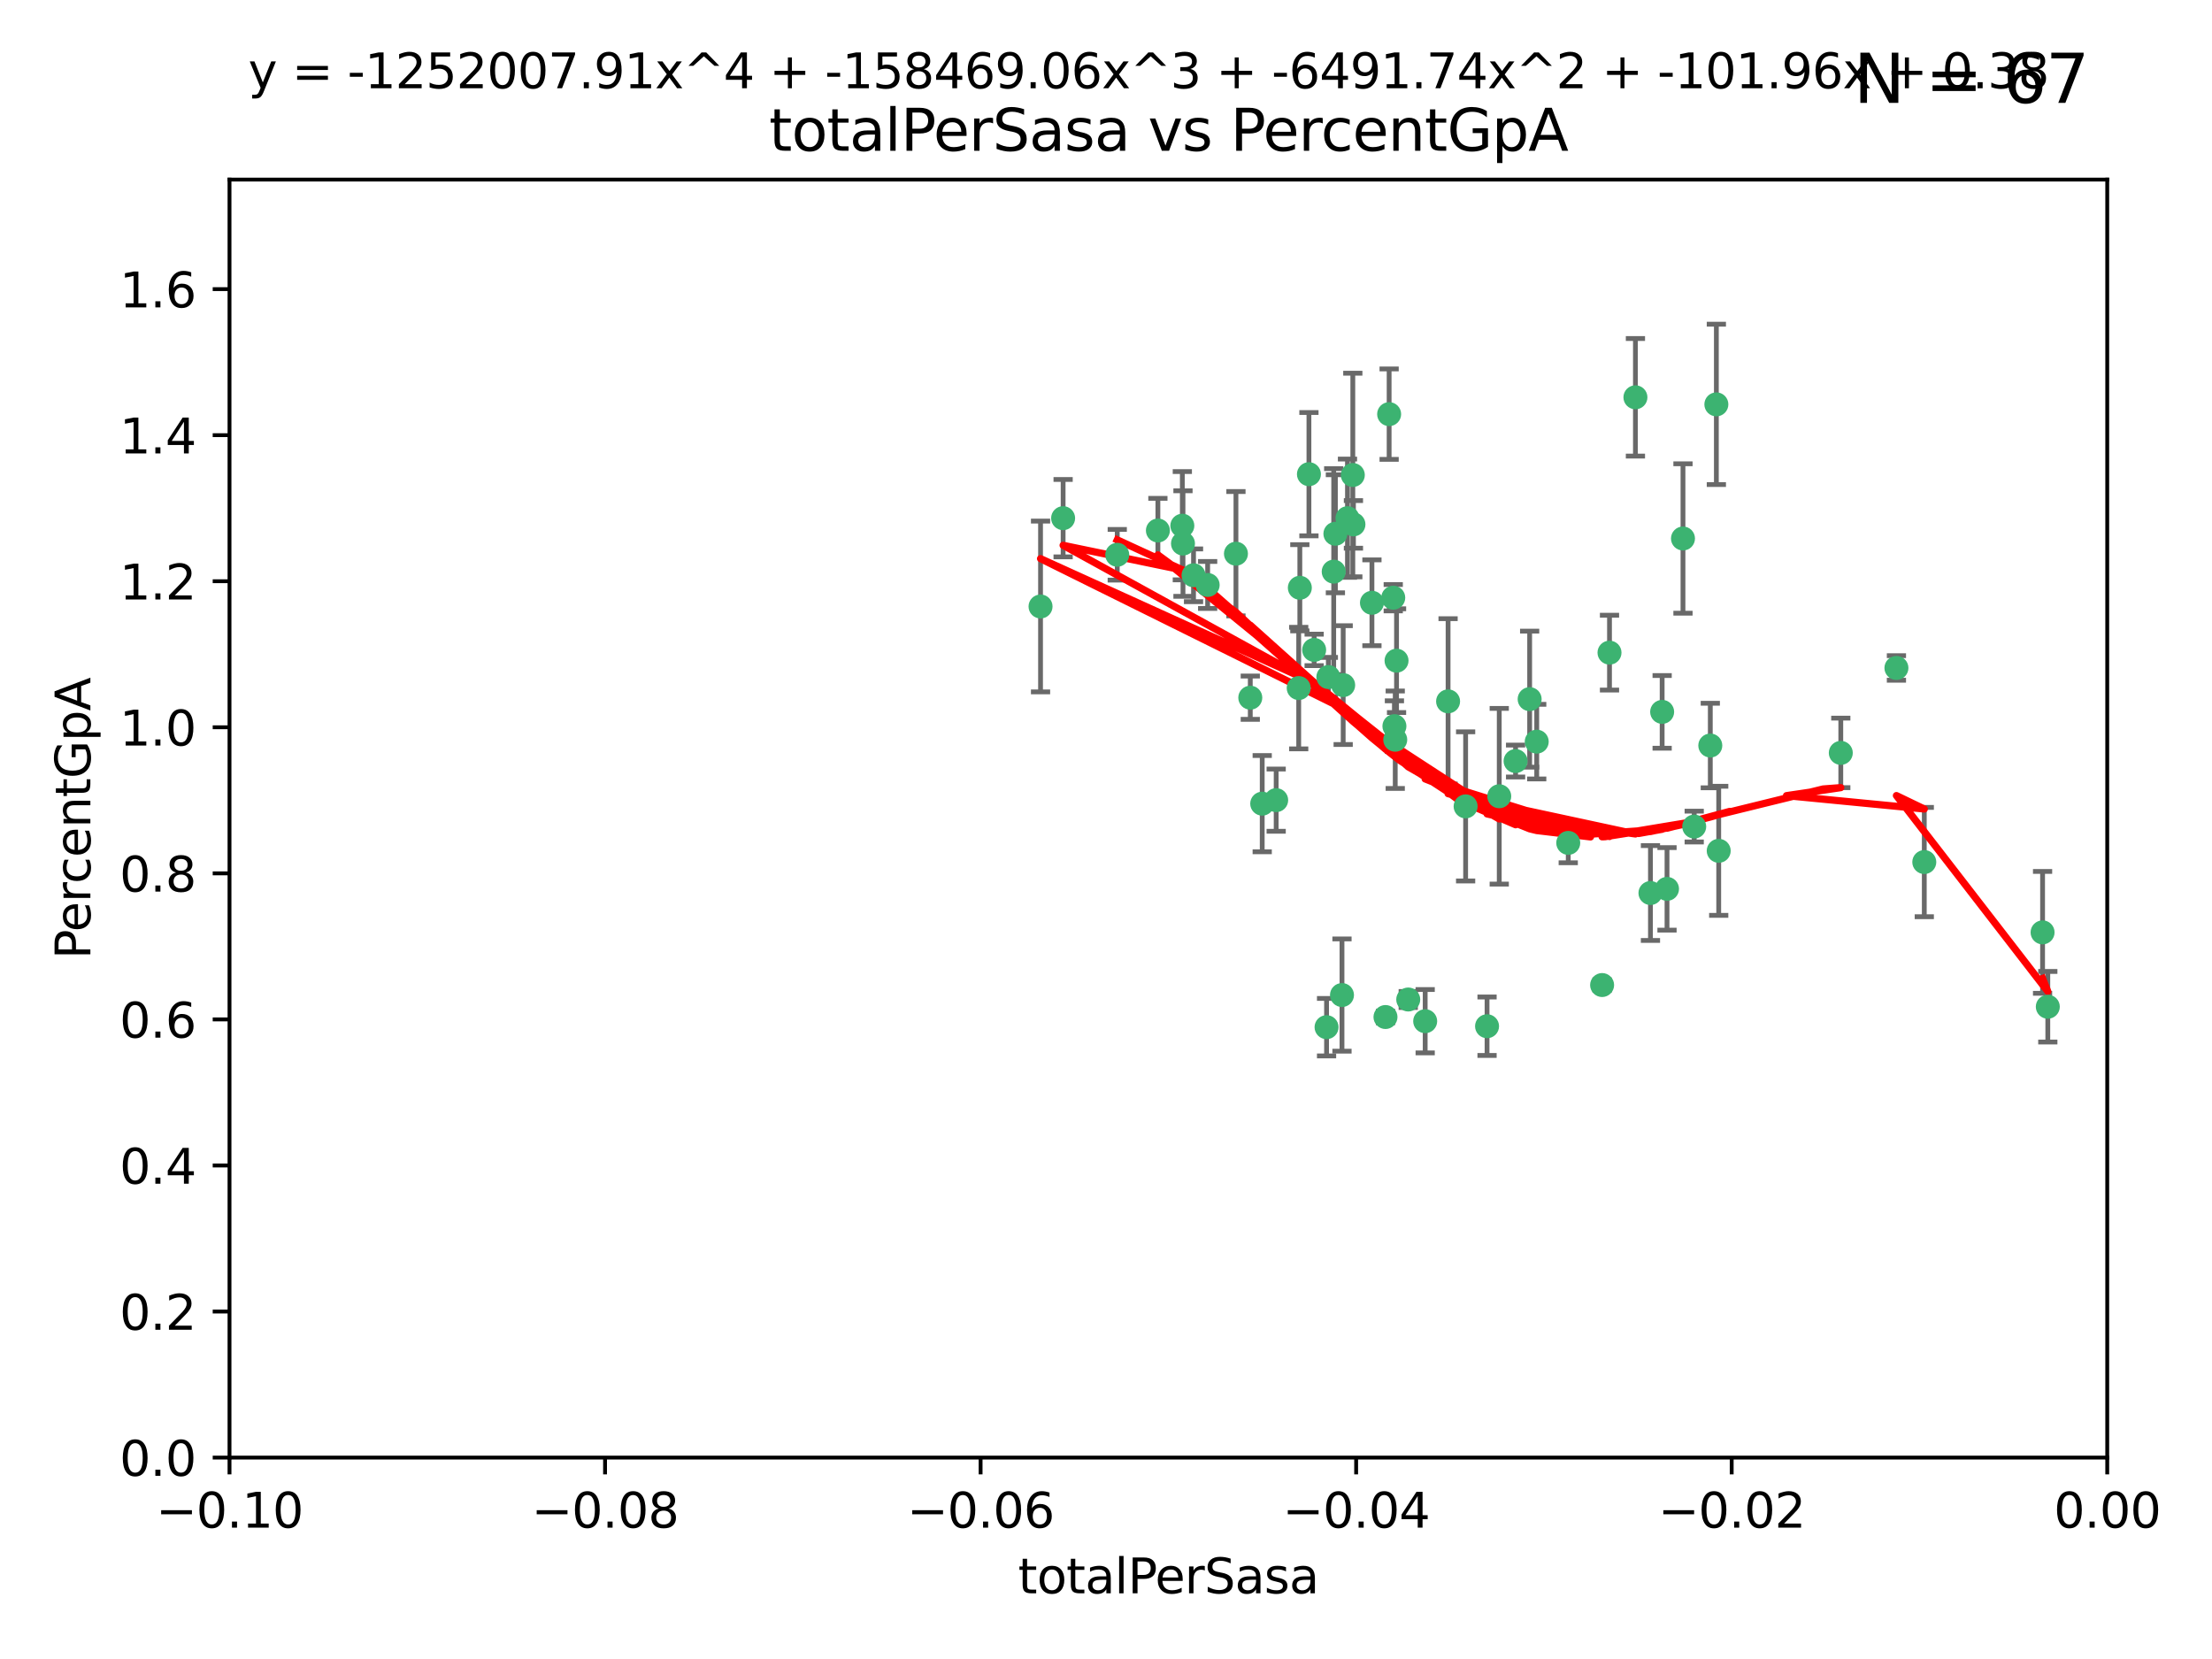 <?xml version="1.0" encoding="utf-8" standalone="no"?>
<!DOCTYPE svg PUBLIC "-//W3C//DTD SVG 1.1//EN"
  "http://www.w3.org/Graphics/SVG/1.1/DTD/svg11.dtd">
<svg xmlns:xlink="http://www.w3.org/1999/xlink" width="460.8pt" height="345.6pt" viewBox="0 0 460.8 345.6" xmlns="http://www.w3.org/2000/svg" version="1.1">
 <defs>
  <style type="text/css">*{stroke-linejoin: round; stroke-linecap: butt}</style>
 </defs>
 <g id="figure_1">
  <g id="patch_1">
   <path d="M 0 345.6 
L 460.8 345.6 
L 460.8 0 
L 0 0 
z
" style="fill: #ffffff"/>
  </g>
  <g id="axes_1">
   <g id="patch_2">
    <path d="M 47.81 303.64 
L 438.975 303.64 
L 438.975 37.411 
L 47.81 37.411 
z
" style="fill: #ffffff"/>
   </g>
   <g id="PathCollection_1">
    <defs>
     <path id="m02a85e9116" d="M 0 1.118 
C 0.297 1.118 0.581 1 0.791 0.791 
C 1 0.581 1.118 0.297 1.118 0 
C 1.118 -0.297 1 -0.581 0.791 -0.791 
C 0.581 -1 0.297 -1.118 0 -1.118 
C -0.297 -1.118 -0.581 -1 -0.791 -0.791 
C -1 -0.581 -1.118 -0.297 -1.118 0 
C -1.118 0.297 -1 0.581 -0.791 0.791 
C -0.581 1 -0.297 1.118 0 1.118 
z
" style="stroke: #3cb371"/>
    </defs>
    <g clip-path="url(#pe4aabcddec)">
     <use xlink:href="#m02a85e9116" x="232.745" y="115.568" style="fill: #3cb371; stroke: #3cb371"/>
     <use xlink:href="#m02a85e9116" x="246.437" y="113.232" style="fill: #3cb371; stroke: #3cb371"/>
     <use xlink:href="#m02a85e9116" x="221.467" y="107.943" style="fill: #3cb371; stroke: #3cb371"/>
     <use xlink:href="#m02a85e9116" x="272.674" y="98.781" style="fill: #3cb371; stroke: #3cb371"/>
     <use xlink:href="#m02a85e9116" x="216.764" y="126.342" style="fill: #3cb371; stroke: #3cb371"/>
     <use xlink:href="#m02a85e9116" x="277.835" y="119.082" style="fill: #3cb371; stroke: #3cb371"/>
     <use xlink:href="#m02a85e9116" x="270.544" y="143.336" style="fill: #3cb371; stroke: #3cb371"/>
     <use xlink:href="#m02a85e9116" x="290.482" y="151.274" style="fill: #3cb371; stroke: #3cb371"/>
     <use xlink:href="#m02a85e9116" x="246.301" y="109.513" style="fill: #3cb371; stroke: #3cb371"/>
     <use xlink:href="#m02a85e9116" x="276.72" y="141.043" style="fill: #3cb371; stroke: #3cb371"/>
     <use xlink:href="#m02a85e9116" x="265.85" y="166.685" style="fill: #3cb371; stroke: #3cb371"/>
     <use xlink:href="#m02a85e9116" x="290.239" y="124.513" style="fill: #3cb371; stroke: #3cb371"/>
     <use xlink:href="#m02a85e9116" x="273.761" y="135.386" style="fill: #3cb371; stroke: #3cb371"/>
     <use xlink:href="#m02a85e9116" x="281.816" y="98.955" style="fill: #3cb371; stroke: #3cb371"/>
     <use xlink:href="#m02a85e9116" x="290.925" y="137.629" style="fill: #3cb371; stroke: #3cb371"/>
     <use xlink:href="#m02a85e9116" x="288.621" y="211.864" style="fill: #3cb371; stroke: #3cb371"/>
     <use xlink:href="#m02a85e9116" x="280.703" y="107.949" style="fill: #3cb371; stroke: #3cb371"/>
     <use xlink:href="#m02a85e9116" x="262.942" y="167.417" style="fill: #3cb371; stroke: #3cb371"/>
     <use xlink:href="#m02a85e9116" x="251.577" y="121.859" style="fill: #3cb371; stroke: #3cb371"/>
     <use xlink:href="#m02a85e9116" x="289.382" y="86.272" style="fill: #3cb371; stroke: #3cb371"/>
     <use xlink:href="#m02a85e9116" x="305.316" y="167.984" style="fill: #3cb371; stroke: #3cb371"/>
     <use xlink:href="#m02a85e9116" x="270.779" y="122.444" style="fill: #3cb371; stroke: #3cb371"/>
     <use xlink:href="#m02a85e9116" x="257.47" y="115.347" style="fill: #3cb371; stroke: #3cb371"/>
     <use xlink:href="#m02a85e9116" x="241.211" y="110.514" style="fill: #3cb371; stroke: #3cb371"/>
     <use xlink:href="#m02a85e9116" x="281.947" y="109.239" style="fill: #3cb371; stroke: #3cb371"/>
     <use xlink:href="#m02a85e9116" x="312.32" y="165.873" style="fill: #3cb371; stroke: #3cb371"/>
     <use xlink:href="#m02a85e9116" x="293.362" y="208.215" style="fill: #3cb371; stroke: #3cb371"/>
     <use xlink:href="#m02a85e9116" x="260.457" y="145.341" style="fill: #3cb371; stroke: #3cb371"/>
     <use xlink:href="#m02a85e9116" x="276.346" y="213.979" style="fill: #3cb371; stroke: #3cb371"/>
     <use xlink:href="#m02a85e9116" x="279.56" y="207.286" style="fill: #3cb371; stroke: #3cb371"/>
     <use xlink:href="#m02a85e9116" x="285.8" y="125.569" style="fill: #3cb371; stroke: #3cb371"/>
     <use xlink:href="#m02a85e9116" x="290.654" y="154.097" style="fill: #3cb371; stroke: #3cb371"/>
     <use xlink:href="#m02a85e9116" x="278.187" y="111.192" style="fill: #3cb371; stroke: #3cb371"/>
     <use xlink:href="#m02a85e9116" x="248.634" y="119.843" style="fill: #3cb371; stroke: #3cb371"/>
     <use xlink:href="#m02a85e9116" x="279.809" y="142.72" style="fill: #3cb371; stroke: #3cb371"/>
     <use xlink:href="#m02a85e9116" x="315.723" y="158.542" style="fill: #3cb371; stroke: #3cb371"/>
     <use xlink:href="#m02a85e9116" x="318.654" y="145.644" style="fill: #3cb371; stroke: #3cb371"/>
     <use xlink:href="#m02a85e9116" x="320.128" y="154.498" style="fill: #3cb371; stroke: #3cb371"/>
     <use xlink:href="#m02a85e9116" x="309.78" y="213.781" style="fill: #3cb371; stroke: #3cb371"/>
     <use xlink:href="#m02a85e9116" x="340.69" y="82.766" style="fill: #3cb371; stroke: #3cb371"/>
     <use xlink:href="#m02a85e9116" x="301.662" y="146.106" style="fill: #3cb371; stroke: #3cb371"/>
     <use xlink:href="#m02a85e9116" x="335.288" y="135.958" style="fill: #3cb371; stroke: #3cb371"/>
     <use xlink:href="#m02a85e9116" x="296.891" y="212.733" style="fill: #3cb371; stroke: #3cb371"/>
     <use xlink:href="#m02a85e9116" x="326.694" y="175.59" style="fill: #3cb371; stroke: #3cb371"/>
     <use xlink:href="#m02a85e9116" x="346.255" y="148.297" style="fill: #3cb371; stroke: #3cb371"/>
     <use xlink:href="#m02a85e9116" x="352.935" y="172.188" style="fill: #3cb371; stroke: #3cb371"/>
     <use xlink:href="#m02a85e9116" x="333.748" y="205.202" style="fill: #3cb371; stroke: #3cb371"/>
     <use xlink:href="#m02a85e9116" x="350.596" y="112.178" style="fill: #3cb371; stroke: #3cb371"/>
     <use xlink:href="#m02a85e9116" x="343.82" y="186.034" style="fill: #3cb371; stroke: #3cb371"/>
     <use xlink:href="#m02a85e9116" x="357.55" y="84.238" style="fill: #3cb371; stroke: #3cb371"/>
     <use xlink:href="#m02a85e9116" x="356.287" y="155.307" style="fill: #3cb371; stroke: #3cb371"/>
     <use xlink:href="#m02a85e9116" x="347.27" y="185.169" style="fill: #3cb371; stroke: #3cb371"/>
     <use xlink:href="#m02a85e9116" x="358.04" y="177.24" style="fill: #3cb371; stroke: #3cb371"/>
     <use xlink:href="#m02a85e9116" x="383.471" y="156.841" style="fill: #3cb371; stroke: #3cb371"/>
     <use xlink:href="#m02a85e9116" x="400.865" y="179.582" style="fill: #3cb371; stroke: #3cb371"/>
     <use xlink:href="#m02a85e9116" x="395.06" y="139.145" style="fill: #3cb371; stroke: #3cb371"/>
     <use xlink:href="#m02a85e9116" x="426.595" y="209.723" style="fill: #3cb371; stroke: #3cb371"/>
     <use xlink:href="#m02a85e9116" x="425.506" y="194.231" style="fill: #3cb371; stroke: #3cb371"/>
    </g>
   </g>
   <g id="matplotlib.axis_1">
    <g id="xtick_1">
     <g id="line2d_1">
      <defs>
       <path id="m294b48e873" d="M 0 0 
L 0 3.5 
" style="stroke: #000000; stroke-width: 0.8"/>
      </defs>
      <g>
       <use xlink:href="#m294b48e873" x="47.81" y="303.64" style="stroke: #000000; stroke-width: 0.8"/>
      </g>
     </g>
     <g id="text_1">
      <!-- −0.10 -->
      <g transform="translate(32.487 318.238)scale(0.1 -0.1)">
       <defs>
        <path id="DejaVuSans-2212" d="M 678 2272 
L 4684 2272 
L 4684 1741 
L 678 1741 
L 678 2272 
z
" transform="scale(0.016)"/>
        <path id="DejaVuSans-30" d="M 2034 4250 
Q 1547 4250 1301 3770 
Q 1056 3291 1056 2328 
Q 1056 1369 1301 889 
Q 1547 409 2034 409 
Q 2525 409 2770 889 
Q 3016 1369 3016 2328 
Q 3016 3291 2770 3770 
Q 2525 4250 2034 4250 
z
M 2034 4750 
Q 2819 4750 3233 4129 
Q 3647 3509 3647 2328 
Q 3647 1150 3233 529 
Q 2819 -91 2034 -91 
Q 1250 -91 836 529 
Q 422 1150 422 2328 
Q 422 3509 836 4129 
Q 1250 4750 2034 4750 
z
" transform="scale(0.016)"/>
        <path id="DejaVuSans-2e" d="M 684 794 
L 1344 794 
L 1344 0 
L 684 0 
L 684 794 
z
" transform="scale(0.016)"/>
        <path id="DejaVuSans-31" d="M 794 531 
L 1825 531 
L 1825 4091 
L 703 3866 
L 703 4441 
L 1819 4666 
L 2450 4666 
L 2450 531 
L 3481 531 
L 3481 0 
L 794 0 
L 794 531 
z
" transform="scale(0.016)"/>
       </defs>
       <use xlink:href="#DejaVuSans-2212"/>
       <use xlink:href="#DejaVuSans-30" x="83.789"/>
       <use xlink:href="#DejaVuSans-2e" x="147.412"/>
       <use xlink:href="#DejaVuSans-31" x="179.199"/>
       <use xlink:href="#DejaVuSans-30" x="242.822"/>
      </g>
     </g>
    </g>
    <g id="xtick_2">
     <g id="line2d_2">
      <g>
       <use xlink:href="#m294b48e873" x="126.043" y="303.64" style="stroke: #000000; stroke-width: 0.8"/>
      </g>
     </g>
     <g id="text_2">
      <!-- −0.08 -->
      <g transform="translate(110.72 318.238)scale(0.1 -0.1)">
       <defs>
        <path id="DejaVuSans-38" d="M 2034 2216 
Q 1584 2216 1326 1975 
Q 1069 1734 1069 1313 
Q 1069 891 1326 650 
Q 1584 409 2034 409 
Q 2484 409 2743 651 
Q 3003 894 3003 1313 
Q 3003 1734 2745 1975 
Q 2488 2216 2034 2216 
z
M 1403 2484 
Q 997 2584 770 2862 
Q 544 3141 544 3541 
Q 544 4100 942 4425 
Q 1341 4750 2034 4750 
Q 2731 4750 3128 4425 
Q 3525 4100 3525 3541 
Q 3525 3141 3298 2862 
Q 3072 2584 2669 2484 
Q 3125 2378 3379 2068 
Q 3634 1759 3634 1313 
Q 3634 634 3220 271 
Q 2806 -91 2034 -91 
Q 1263 -91 848 271 
Q 434 634 434 1313 
Q 434 1759 690 2068 
Q 947 2378 1403 2484 
z
M 1172 3481 
Q 1172 3119 1398 2916 
Q 1625 2713 2034 2713 
Q 2441 2713 2670 2916 
Q 2900 3119 2900 3481 
Q 2900 3844 2670 4047 
Q 2441 4250 2034 4250 
Q 1625 4250 1398 4047 
Q 1172 3844 1172 3481 
z
" transform="scale(0.016)"/>
       </defs>
       <use xlink:href="#DejaVuSans-2212"/>
       <use xlink:href="#DejaVuSans-30" x="83.789"/>
       <use xlink:href="#DejaVuSans-2e" x="147.412"/>
       <use xlink:href="#DejaVuSans-30" x="179.199"/>
       <use xlink:href="#DejaVuSans-38" x="242.822"/>
      </g>
     </g>
    </g>
    <g id="xtick_3">
     <g id="line2d_3">
      <g>
       <use xlink:href="#m294b48e873" x="204.276" y="303.64" style="stroke: #000000; stroke-width: 0.8"/>
      </g>
     </g>
     <g id="text_3">
      <!-- −0.06 -->
      <g transform="translate(188.953 318.238)scale(0.1 -0.1)">
       <defs>
        <path id="DejaVuSans-36" d="M 2113 2584 
Q 1688 2584 1439 2293 
Q 1191 2003 1191 1497 
Q 1191 994 1439 701 
Q 1688 409 2113 409 
Q 2538 409 2786 701 
Q 3034 994 3034 1497 
Q 3034 2003 2786 2293 
Q 2538 2584 2113 2584 
z
M 3366 4563 
L 3366 3988 
Q 3128 4100 2886 4159 
Q 2644 4219 2406 4219 
Q 1781 4219 1451 3797 
Q 1122 3375 1075 2522 
Q 1259 2794 1537 2939 
Q 1816 3084 2150 3084 
Q 2853 3084 3261 2657 
Q 3669 2231 3669 1497 
Q 3669 778 3244 343 
Q 2819 -91 2113 -91 
Q 1303 -91 875 529 
Q 447 1150 447 2328 
Q 447 3434 972 4092 
Q 1497 4750 2381 4750 
Q 2619 4750 2861 4703 
Q 3103 4656 3366 4563 
z
" transform="scale(0.016)"/>
       </defs>
       <use xlink:href="#DejaVuSans-2212"/>
       <use xlink:href="#DejaVuSans-30" x="83.789"/>
       <use xlink:href="#DejaVuSans-2e" x="147.412"/>
       <use xlink:href="#DejaVuSans-30" x="179.199"/>
       <use xlink:href="#DejaVuSans-36" x="242.822"/>
      </g>
     </g>
    </g>
    <g id="xtick_4">
     <g id="line2d_4">
      <g>
       <use xlink:href="#m294b48e873" x="282.509" y="303.64" style="stroke: #000000; stroke-width: 0.8"/>
      </g>
     </g>
     <g id="text_4">
      <!-- −0.04 -->
      <g transform="translate(267.186 318.238)scale(0.1 -0.1)">
       <defs>
        <path id="DejaVuSans-34" d="M 2419 4116 
L 825 1625 
L 2419 1625 
L 2419 4116 
z
M 2253 4666 
L 3047 4666 
L 3047 1625 
L 3713 1625 
L 3713 1100 
L 3047 1100 
L 3047 0 
L 2419 0 
L 2419 1100 
L 313 1100 
L 313 1709 
L 2253 4666 
z
" transform="scale(0.016)"/>
       </defs>
       <use xlink:href="#DejaVuSans-2212"/>
       <use xlink:href="#DejaVuSans-30" x="83.789"/>
       <use xlink:href="#DejaVuSans-2e" x="147.412"/>
       <use xlink:href="#DejaVuSans-30" x="179.199"/>
       <use xlink:href="#DejaVuSans-34" x="242.822"/>
      </g>
     </g>
    </g>
    <g id="xtick_5">
     <g id="line2d_5">
      <g>
       <use xlink:href="#m294b48e873" x="360.742" y="303.64" style="stroke: #000000; stroke-width: 0.8"/>
      </g>
     </g>
     <g id="text_5">
      <!-- −0.02 -->
      <g transform="translate(345.419 318.238)scale(0.1 -0.1)">
       <defs>
        <path id="DejaVuSans-32" d="M 1228 531 
L 3431 531 
L 3431 0 
L 469 0 
L 469 531 
Q 828 903 1448 1529 
Q 2069 2156 2228 2338 
Q 2531 2678 2651 2914 
Q 2772 3150 2772 3378 
Q 2772 3750 2511 3984 
Q 2250 4219 1831 4219 
Q 1534 4219 1204 4116 
Q 875 4013 500 3803 
L 500 4441 
Q 881 4594 1212 4672 
Q 1544 4750 1819 4750 
Q 2544 4750 2975 4387 
Q 3406 4025 3406 3419 
Q 3406 3131 3298 2873 
Q 3191 2616 2906 2266 
Q 2828 2175 2409 1742 
Q 1991 1309 1228 531 
z
" transform="scale(0.016)"/>
       </defs>
       <use xlink:href="#DejaVuSans-2212"/>
       <use xlink:href="#DejaVuSans-30" x="83.789"/>
       <use xlink:href="#DejaVuSans-2e" x="147.412"/>
       <use xlink:href="#DejaVuSans-30" x="179.199"/>
       <use xlink:href="#DejaVuSans-32" x="242.822"/>
      </g>
     </g>
    </g>
    <g id="xtick_6">
     <g id="line2d_6">
      <g>
       <use xlink:href="#m294b48e873" x="438.975" y="303.64" style="stroke: #000000; stroke-width: 0.8"/>
      </g>
     </g>
     <g id="text_6">
      <!-- 0.00 -->
      <g transform="translate(427.842 318.238)scale(0.1 -0.1)">
       <use xlink:href="#DejaVuSans-30"/>
       <use xlink:href="#DejaVuSans-2e" x="63.623"/>
       <use xlink:href="#DejaVuSans-30" x="95.41"/>
       <use xlink:href="#DejaVuSans-30" x="159.033"/>
      </g>
     </g>
    </g>
    <g id="text_7">
     <!-- totalPerSasa -->
     <g transform="translate(212.087 331.917)scale(0.1 -0.1)">
      <defs>
       <path id="DejaVuSans-74" d="M 1172 4494 
L 1172 3500 
L 2356 3500 
L 2356 3053 
L 1172 3053 
L 1172 1153 
Q 1172 725 1289 603 
Q 1406 481 1766 481 
L 2356 481 
L 2356 0 
L 1766 0 
Q 1100 0 847 248 
Q 594 497 594 1153 
L 594 3053 
L 172 3053 
L 172 3500 
L 594 3500 
L 594 4494 
L 1172 4494 
z
" transform="scale(0.016)"/>
       <path id="DejaVuSans-6f" d="M 1959 3097 
Q 1497 3097 1228 2736 
Q 959 2375 959 1747 
Q 959 1119 1226 758 
Q 1494 397 1959 397 
Q 2419 397 2687 759 
Q 2956 1122 2956 1747 
Q 2956 2369 2687 2733 
Q 2419 3097 1959 3097 
z
M 1959 3584 
Q 2709 3584 3137 3096 
Q 3566 2609 3566 1747 
Q 3566 888 3137 398 
Q 2709 -91 1959 -91 
Q 1206 -91 779 398 
Q 353 888 353 1747 
Q 353 2609 779 3096 
Q 1206 3584 1959 3584 
z
" transform="scale(0.016)"/>
       <path id="DejaVuSans-61" d="M 2194 1759 
Q 1497 1759 1228 1600 
Q 959 1441 959 1056 
Q 959 750 1161 570 
Q 1363 391 1709 391 
Q 2188 391 2477 730 
Q 2766 1069 2766 1631 
L 2766 1759 
L 2194 1759 
z
M 3341 1997 
L 3341 0 
L 2766 0 
L 2766 531 
Q 2569 213 2275 61 
Q 1981 -91 1556 -91 
Q 1019 -91 701 211 
Q 384 513 384 1019 
Q 384 1609 779 1909 
Q 1175 2209 1959 2209 
L 2766 2209 
L 2766 2266 
Q 2766 2663 2505 2880 
Q 2244 3097 1772 3097 
Q 1472 3097 1187 3025 
Q 903 2953 641 2809 
L 641 3341 
Q 956 3463 1253 3523 
Q 1550 3584 1831 3584 
Q 2591 3584 2966 3190 
Q 3341 2797 3341 1997 
z
" transform="scale(0.016)"/>
       <path id="DejaVuSans-6c" d="M 603 4863 
L 1178 4863 
L 1178 0 
L 603 0 
L 603 4863 
z
" transform="scale(0.016)"/>
       <path id="DejaVuSans-50" d="M 1259 4147 
L 1259 2394 
L 2053 2394 
Q 2494 2394 2734 2622 
Q 2975 2850 2975 3272 
Q 2975 3691 2734 3919 
Q 2494 4147 2053 4147 
L 1259 4147 
z
M 628 4666 
L 2053 4666 
Q 2838 4666 3239 4311 
Q 3641 3956 3641 3272 
Q 3641 2581 3239 2228 
Q 2838 1875 2053 1875 
L 1259 1875 
L 1259 0 
L 628 0 
L 628 4666 
z
" transform="scale(0.016)"/>
       <path id="DejaVuSans-65" d="M 3597 1894 
L 3597 1613 
L 953 1613 
Q 991 1019 1311 708 
Q 1631 397 2203 397 
Q 2534 397 2845 478 
Q 3156 559 3463 722 
L 3463 178 
Q 3153 47 2828 -22 
Q 2503 -91 2169 -91 
Q 1331 -91 842 396 
Q 353 884 353 1716 
Q 353 2575 817 3079 
Q 1281 3584 2069 3584 
Q 2775 3584 3186 3129 
Q 3597 2675 3597 1894 
z
M 3022 2063 
Q 3016 2534 2758 2815 
Q 2500 3097 2075 3097 
Q 1594 3097 1305 2825 
Q 1016 2553 972 2059 
L 3022 2063 
z
" transform="scale(0.016)"/>
       <path id="DejaVuSans-72" d="M 2631 2963 
Q 2534 3019 2420 3045 
Q 2306 3072 2169 3072 
Q 1681 3072 1420 2755 
Q 1159 2438 1159 1844 
L 1159 0 
L 581 0 
L 581 3500 
L 1159 3500 
L 1159 2956 
Q 1341 3275 1631 3429 
Q 1922 3584 2338 3584 
Q 2397 3584 2469 3576 
Q 2541 3569 2628 3553 
L 2631 2963 
z
" transform="scale(0.016)"/>
       <path id="DejaVuSans-53" d="M 3425 4513 
L 3425 3897 
Q 3066 4069 2747 4153 
Q 2428 4238 2131 4238 
Q 1616 4238 1336 4038 
Q 1056 3838 1056 3469 
Q 1056 3159 1242 3001 
Q 1428 2844 1947 2747 
L 2328 2669 
Q 3034 2534 3370 2195 
Q 3706 1856 3706 1288 
Q 3706 609 3251 259 
Q 2797 -91 1919 -91 
Q 1588 -91 1214 -16 
Q 841 59 441 206 
L 441 856 
Q 825 641 1194 531 
Q 1563 422 1919 422 
Q 2459 422 2753 634 
Q 3047 847 3047 1241 
Q 3047 1584 2836 1778 
Q 2625 1972 2144 2069 
L 1759 2144 
Q 1053 2284 737 2584 
Q 422 2884 422 3419 
Q 422 4038 858 4394 
Q 1294 4750 2059 4750 
Q 2388 4750 2728 4690 
Q 3069 4631 3425 4513 
z
" transform="scale(0.016)"/>
       <path id="DejaVuSans-73" d="M 2834 3397 
L 2834 2853 
Q 2591 2978 2328 3040 
Q 2066 3103 1784 3103 
Q 1356 3103 1142 2972 
Q 928 2841 928 2578 
Q 928 2378 1081 2264 
Q 1234 2150 1697 2047 
L 1894 2003 
Q 2506 1872 2764 1633 
Q 3022 1394 3022 966 
Q 3022 478 2636 193 
Q 2250 -91 1575 -91 
Q 1294 -91 989 -36 
Q 684 19 347 128 
L 347 722 
Q 666 556 975 473 
Q 1284 391 1588 391 
Q 1994 391 2212 530 
Q 2431 669 2431 922 
Q 2431 1156 2273 1281 
Q 2116 1406 1581 1522 
L 1381 1569 
Q 847 1681 609 1914 
Q 372 2147 372 2553 
Q 372 3047 722 3315 
Q 1072 3584 1716 3584 
Q 2034 3584 2315 3537 
Q 2597 3491 2834 3397 
z
" transform="scale(0.016)"/>
      </defs>
      <use xlink:href="#DejaVuSans-74"/>
      <use xlink:href="#DejaVuSans-6f" x="39.209"/>
      <use xlink:href="#DejaVuSans-74" x="100.391"/>
      <use xlink:href="#DejaVuSans-61" x="139.6"/>
      <use xlink:href="#DejaVuSans-6c" x="200.879"/>
      <use xlink:href="#DejaVuSans-50" x="228.662"/>
      <use xlink:href="#DejaVuSans-65" x="285.34"/>
      <use xlink:href="#DejaVuSans-72" x="346.863"/>
      <use xlink:href="#DejaVuSans-53" x="387.977"/>
      <use xlink:href="#DejaVuSans-61" x="451.453"/>
      <use xlink:href="#DejaVuSans-73" x="512.732"/>
      <use xlink:href="#DejaVuSans-61" x="564.832"/>
     </g>
    </g>
   </g>
   <g id="matplotlib.axis_2">
    <g id="ytick_1">
     <g id="line2d_7">
      <defs>
       <path id="mac09b9bcc1" d="M 0 0 
L -3.5 0 
" style="stroke: #000000; stroke-width: 0.8"/>
      </defs>
      <g>
       <use xlink:href="#mac09b9bcc1" x="47.81" y="303.64" style="stroke: #000000; stroke-width: 0.8"/>
      </g>
     </g>
     <g id="text_8">
      <!-- 0.0 -->
      <g transform="translate(24.907 307.439)scale(0.1 -0.1)">
       <use xlink:href="#DejaVuSans-30"/>
       <use xlink:href="#DejaVuSans-2e" x="63.623"/>
       <use xlink:href="#DejaVuSans-30" x="95.41"/>
      </g>
     </g>
    </g>
    <g id="ytick_2">
     <g id="line2d_8">
      <g>
       <use xlink:href="#mac09b9bcc1" x="47.81" y="273.214" style="stroke: #000000; stroke-width: 0.8"/>
      </g>
     </g>
     <g id="text_9">
      <!-- 0.2 -->
      <g transform="translate(24.907 277.013)scale(0.1 -0.1)">
       <use xlink:href="#DejaVuSans-30"/>
       <use xlink:href="#DejaVuSans-2e" x="63.623"/>
       <use xlink:href="#DejaVuSans-32" x="95.41"/>
      </g>
     </g>
    </g>
    <g id="ytick_3">
     <g id="line2d_9">
      <g>
       <use xlink:href="#mac09b9bcc1" x="47.81" y="242.788" style="stroke: #000000; stroke-width: 0.8"/>
      </g>
     </g>
     <g id="text_10">
      <!-- 0.4 -->
      <g transform="translate(24.907 246.587)scale(0.1 -0.1)">
       <use xlink:href="#DejaVuSans-30"/>
       <use xlink:href="#DejaVuSans-2e" x="63.623"/>
       <use xlink:href="#DejaVuSans-34" x="95.41"/>
      </g>
     </g>
    </g>
    <g id="ytick_4">
     <g id="line2d_10">
      <g>
       <use xlink:href="#mac09b9bcc1" x="47.81" y="212.362" style="stroke: #000000; stroke-width: 0.8"/>
      </g>
     </g>
     <g id="text_11">
      <!-- 0.6 -->
      <g transform="translate(24.907 216.161)scale(0.1 -0.1)">
       <use xlink:href="#DejaVuSans-30"/>
       <use xlink:href="#DejaVuSans-2e" x="63.623"/>
       <use xlink:href="#DejaVuSans-36" x="95.41"/>
      </g>
     </g>
    </g>
    <g id="ytick_5">
     <g id="line2d_11">
      <g>
       <use xlink:href="#mac09b9bcc1" x="47.81" y="181.935" style="stroke: #000000; stroke-width: 0.8"/>
      </g>
     </g>
     <g id="text_12">
      <!-- 0.8 -->
      <g transform="translate(24.907 185.735)scale(0.1 -0.1)">
       <use xlink:href="#DejaVuSans-30"/>
       <use xlink:href="#DejaVuSans-2e" x="63.623"/>
       <use xlink:href="#DejaVuSans-38" x="95.41"/>
      </g>
     </g>
    </g>
    <g id="ytick_6">
     <g id="line2d_12">
      <g>
       <use xlink:href="#mac09b9bcc1" x="47.81" y="151.509" style="stroke: #000000; stroke-width: 0.8"/>
      </g>
     </g>
     <g id="text_13">
      <!-- 1.0 -->
      <g transform="translate(24.907 155.308)scale(0.1 -0.1)">
       <use xlink:href="#DejaVuSans-31"/>
       <use xlink:href="#DejaVuSans-2e" x="63.623"/>
       <use xlink:href="#DejaVuSans-30" x="95.41"/>
      </g>
     </g>
    </g>
    <g id="ytick_7">
     <g id="line2d_13">
      <g>
       <use xlink:href="#mac09b9bcc1" x="47.81" y="121.083" style="stroke: #000000; stroke-width: 0.8"/>
      </g>
     </g>
     <g id="text_14">
      <!-- 1.2 -->
      <g transform="translate(24.907 124.882)scale(0.1 -0.1)">
       <use xlink:href="#DejaVuSans-31"/>
       <use xlink:href="#DejaVuSans-2e" x="63.623"/>
       <use xlink:href="#DejaVuSans-32" x="95.41"/>
      </g>
     </g>
    </g>
    <g id="ytick_8">
     <g id="line2d_14">
      <g>
       <use xlink:href="#mac09b9bcc1" x="47.81" y="90.657" style="stroke: #000000; stroke-width: 0.8"/>
      </g>
     </g>
     <g id="text_15">
      <!-- 1.4 -->
      <g transform="translate(24.907 94.456)scale(0.1 -0.1)">
       <use xlink:href="#DejaVuSans-31"/>
       <use xlink:href="#DejaVuSans-2e" x="63.623"/>
       <use xlink:href="#DejaVuSans-34" x="95.41"/>
      </g>
     </g>
    </g>
    <g id="ytick_9">
     <g id="line2d_15">
      <g>
       <use xlink:href="#mac09b9bcc1" x="47.81" y="60.231" style="stroke: #000000; stroke-width: 0.8"/>
      </g>
     </g>
     <g id="text_16">
      <!-- 1.6 -->
      <g transform="translate(24.907 64.03)scale(0.1 -0.1)">
       <use xlink:href="#DejaVuSans-31"/>
       <use xlink:href="#DejaVuSans-2e" x="63.623"/>
       <use xlink:href="#DejaVuSans-36" x="95.41"/>
      </g>
     </g>
    </g>
    <g id="text_17">
     <!-- PercentGpA -->
     <g transform="translate(18.827 199.802)rotate(-90)scale(0.1 -0.1)">
      <defs>
       <path id="DejaVuSans-63" d="M 3122 3366 
L 3122 2828 
Q 2878 2963 2633 3030 
Q 2388 3097 2138 3097 
Q 1578 3097 1268 2742 
Q 959 2388 959 1747 
Q 959 1106 1268 751 
Q 1578 397 2138 397 
Q 2388 397 2633 464 
Q 2878 531 3122 666 
L 3122 134 
Q 2881 22 2623 -34 
Q 2366 -91 2075 -91 
Q 1284 -91 818 406 
Q 353 903 353 1747 
Q 353 2603 823 3093 
Q 1294 3584 2113 3584 
Q 2378 3584 2631 3529 
Q 2884 3475 3122 3366 
z
" transform="scale(0.016)"/>
       <path id="DejaVuSans-6e" d="M 3513 2113 
L 3513 0 
L 2938 0 
L 2938 2094 
Q 2938 2591 2744 2837 
Q 2550 3084 2163 3084 
Q 1697 3084 1428 2787 
Q 1159 2491 1159 1978 
L 1159 0 
L 581 0 
L 581 3500 
L 1159 3500 
L 1159 2956 
Q 1366 3272 1645 3428 
Q 1925 3584 2291 3584 
Q 2894 3584 3203 3211 
Q 3513 2838 3513 2113 
z
" transform="scale(0.016)"/>
       <path id="DejaVuSans-47" d="M 3809 666 
L 3809 1919 
L 2778 1919 
L 2778 2438 
L 4434 2438 
L 4434 434 
Q 4069 175 3628 42 
Q 3188 -91 2688 -91 
Q 1594 -91 976 548 
Q 359 1188 359 2328 
Q 359 3472 976 4111 
Q 1594 4750 2688 4750 
Q 3144 4750 3555 4637 
Q 3966 4525 4313 4306 
L 4313 3634 
Q 3963 3931 3569 4081 
Q 3175 4231 2741 4231 
Q 1884 4231 1454 3753 
Q 1025 3275 1025 2328 
Q 1025 1384 1454 906 
Q 1884 428 2741 428 
Q 3075 428 3337 486 
Q 3600 544 3809 666 
z
" transform="scale(0.016)"/>
       <path id="DejaVuSans-70" d="M 1159 525 
L 1159 -1331 
L 581 -1331 
L 581 3500 
L 1159 3500 
L 1159 2969 
Q 1341 3281 1617 3432 
Q 1894 3584 2278 3584 
Q 2916 3584 3314 3078 
Q 3713 2572 3713 1747 
Q 3713 922 3314 415 
Q 2916 -91 2278 -91 
Q 1894 -91 1617 61 
Q 1341 213 1159 525 
z
M 3116 1747 
Q 3116 2381 2855 2742 
Q 2594 3103 2138 3103 
Q 1681 3103 1420 2742 
Q 1159 2381 1159 1747 
Q 1159 1113 1420 752 
Q 1681 391 2138 391 
Q 2594 391 2855 752 
Q 3116 1113 3116 1747 
z
" transform="scale(0.016)"/>
       <path id="DejaVuSans-41" d="M 2188 4044 
L 1331 1722 
L 3047 1722 
L 2188 4044 
z
M 1831 4666 
L 2547 4666 
L 4325 0 
L 3669 0 
L 3244 1197 
L 1141 1197 
L 716 0 
L 50 0 
L 1831 4666 
z
" transform="scale(0.016)"/>
      </defs>
      <use xlink:href="#DejaVuSans-50"/>
      <use xlink:href="#DejaVuSans-65" x="56.678"/>
      <use xlink:href="#DejaVuSans-72" x="118.201"/>
      <use xlink:href="#DejaVuSans-63" x="157.064"/>
      <use xlink:href="#DejaVuSans-65" x="212.045"/>
      <use xlink:href="#DejaVuSans-6e" x="273.568"/>
      <use xlink:href="#DejaVuSans-74" x="336.947"/>
      <use xlink:href="#DejaVuSans-47" x="376.156"/>
      <use xlink:href="#DejaVuSans-70" x="453.646"/>
      <use xlink:href="#DejaVuSans-41" x="517.123"/>
     </g>
    </g>
   </g>
   <g id="LineCollection_1">
    <path d="M 232.745 120.843 
L 232.745 110.292 
" clip-path="url(#pe4aabcddec)" style="fill: none; stroke: #696969"/>
    <path d="M 246.437 124.224 
L 246.437 102.241 
" clip-path="url(#pe4aabcddec)" style="fill: none; stroke: #696969"/>
    <path d="M 221.467 116.002 
L 221.467 99.884 
" clip-path="url(#pe4aabcddec)" style="fill: none; stroke: #696969"/>
    <path d="M 272.674 111.622 
L 272.674 85.94 
" clip-path="url(#pe4aabcddec)" style="fill: none; stroke: #696969"/>
    <path d="M 216.764 144.131 
L 216.764 108.553 
" clip-path="url(#pe4aabcddec)" style="fill: none; stroke: #696969"/>
    <path d="M 277.835 140.54 
L 277.835 97.624 
" clip-path="url(#pe4aabcddec)" style="fill: none; stroke: #696969"/>
    <path d="M 270.544 155.999 
L 270.544 130.673 
" clip-path="url(#pe4aabcddec)" style="fill: none; stroke: #696969"/>
    <path d="M 290.482 156.555 
L 290.482 145.993 
" clip-path="url(#pe4aabcddec)" style="fill: none; stroke: #696969"/>
    <path d="M 246.301 120.79 
L 246.301 98.237 
" clip-path="url(#pe4aabcddec)" style="fill: none; stroke: #696969"/>
    <path d="M 276.72 145.137 
L 276.72 136.95 
" clip-path="url(#pe4aabcddec)" style="fill: none; stroke: #696969"/>
    <path d="M 265.85 173.167 
L 265.85 160.202 
" clip-path="url(#pe4aabcddec)" style="fill: none; stroke: #696969"/>
    <path d="M 290.239 127.259 
L 290.239 121.767 
" clip-path="url(#pe4aabcddec)" style="fill: none; stroke: #696969"/>
    <path d="M 273.761 138.663 
L 273.761 132.109 
" clip-path="url(#pe4aabcddec)" style="fill: none; stroke: #696969"/>
    <path d="M 281.816 120.165 
L 281.816 77.745 
" clip-path="url(#pe4aabcddec)" style="fill: none; stroke: #696969"/>
    <path d="M 290.925 148.436 
L 290.925 126.823 
" clip-path="url(#pe4aabcddec)" style="fill: none; stroke: #696969"/>
    <path d="M 288.621 213.072 
L 288.621 210.656 
" clip-path="url(#pe4aabcddec)" style="fill: none; stroke: #696969"/>
    <path d="M 280.703 120.265 
L 280.703 95.634 
" clip-path="url(#pe4aabcddec)" style="fill: none; stroke: #696969"/>
    <path d="M 262.942 177.442 
L 262.942 157.392 
" clip-path="url(#pe4aabcddec)" style="fill: none; stroke: #696969"/>
    <path d="M 251.577 126.751 
L 251.577 116.967 
" clip-path="url(#pe4aabcddec)" style="fill: none; stroke: #696969"/>
    <path d="M 289.382 95.691 
L 289.382 76.852 
" clip-path="url(#pe4aabcddec)" style="fill: none; stroke: #696969"/>
    <path d="M 305.316 183.521 
L 305.316 152.447 
" clip-path="url(#pe4aabcddec)" style="fill: none; stroke: #696969"/>
    <path d="M 270.779 131.425 
L 270.779 113.463 
" clip-path="url(#pe4aabcddec)" style="fill: none; stroke: #696969"/>
    <path d="M 257.47 128.299 
L 257.47 102.395 
" clip-path="url(#pe4aabcddec)" style="fill: none; stroke: #696969"/>
    <path d="M 241.211 117.217 
L 241.211 103.811 
" clip-path="url(#pe4aabcddec)" style="fill: none; stroke: #696969"/>
    <path d="M 281.947 114.195 
L 281.947 104.283 
" clip-path="url(#pe4aabcddec)" style="fill: none; stroke: #696969"/>
    <path d="M 312.32 184.172 
L 312.32 147.574 
" clip-path="url(#pe4aabcddec)" style="fill: none; stroke: #696969"/>
    <path d="M 293.362 209.889 
L 293.362 206.542 
" clip-path="url(#pe4aabcddec)" style="fill: none; stroke: #696969"/>
    <path d="M 260.457 149.851 
L 260.457 140.831 
" clip-path="url(#pe4aabcddec)" style="fill: none; stroke: #696969"/>
    <path d="M 276.346 219.969 
L 276.346 207.99 
" clip-path="url(#pe4aabcddec)" style="fill: none; stroke: #696969"/>
    <path d="M 279.56 218.975 
L 279.56 195.596 
" clip-path="url(#pe4aabcddec)" style="fill: none; stroke: #696969"/>
    <path d="M 285.8 134.51 
L 285.8 116.629 
" clip-path="url(#pe4aabcddec)" style="fill: none; stroke: #696969"/>
    <path d="M 290.654 164.246 
L 290.654 143.949 
" clip-path="url(#pe4aabcddec)" style="fill: none; stroke: #696969"/>
    <path d="M 278.187 123.488 
L 278.187 98.897 
" clip-path="url(#pe4aabcddec)" style="fill: none; stroke: #696969"/>
    <path d="M 248.634 125.336 
L 248.634 114.351 
" clip-path="url(#pe4aabcddec)" style="fill: none; stroke: #696969"/>
    <path d="M 279.809 155.094 
L 279.809 130.347 
" clip-path="url(#pe4aabcddec)" style="fill: none; stroke: #696969"/>
    <path d="M 315.723 161.867 
L 315.723 155.217 
" clip-path="url(#pe4aabcddec)" style="fill: none; stroke: #696969"/>
    <path d="M 318.654 159.813 
L 318.654 131.474 
" clip-path="url(#pe4aabcddec)" style="fill: none; stroke: #696969"/>
    <path d="M 320.128 162.273 
L 320.128 146.722 
" clip-path="url(#pe4aabcddec)" style="fill: none; stroke: #696969"/>
    <path d="M 309.78 219.871 
L 309.78 207.692 
" clip-path="url(#pe4aabcddec)" style="fill: none; stroke: #696969"/>
    <path d="M 340.69 95.013 
L 340.69 70.519 
" clip-path="url(#pe4aabcddec)" style="fill: none; stroke: #696969"/>
    <path d="M 301.662 163.326 
L 301.662 128.886 
" clip-path="url(#pe4aabcddec)" style="fill: none; stroke: #696969"/>
    <path d="M 335.288 143.75 
L 335.288 128.166 
" clip-path="url(#pe4aabcddec)" style="fill: none; stroke: #696969"/>
    <path d="M 296.891 219.331 
L 296.891 206.134 
" clip-path="url(#pe4aabcddec)" style="fill: none; stroke: #696969"/>
    <path d="M 326.694 179.727 
L 326.694 171.452 
" clip-path="url(#pe4aabcddec)" style="fill: none; stroke: #696969"/>
    <path d="M 346.255 155.865 
L 346.255 140.729 
" clip-path="url(#pe4aabcddec)" style="fill: none; stroke: #696969"/>
    <path d="M 352.935 175.398 
L 352.935 168.977 
" clip-path="url(#pe4aabcddec)" style="fill: none; stroke: #696969"/>
    <path d="M 333.748 206.291 
L 333.748 204.114 
" clip-path="url(#pe4aabcddec)" style="fill: none; stroke: #696969"/>
    <path d="M 350.596 127.743 
L 350.596 96.614 
" clip-path="url(#pe4aabcddec)" style="fill: none; stroke: #696969"/>
    <path d="M 343.82 195.91 
L 343.82 176.158 
" clip-path="url(#pe4aabcddec)" style="fill: none; stroke: #696969"/>
    <path d="M 357.55 100.942 
L 357.55 67.533 
" clip-path="url(#pe4aabcddec)" style="fill: none; stroke: #696969"/>
    <path d="M 356.287 164.111 
L 356.287 146.503 
" clip-path="url(#pe4aabcddec)" style="fill: none; stroke: #696969"/>
    <path d="M 347.27 193.766 
L 347.27 176.573 
" clip-path="url(#pe4aabcddec)" style="fill: none; stroke: #696969"/>
    <path d="M 358.04 190.686 
L 358.04 163.794 
" clip-path="url(#pe4aabcddec)" style="fill: none; stroke: #696969"/>
    <path d="M 383.471 164.083 
L 383.471 149.6 
" clip-path="url(#pe4aabcddec)" style="fill: none; stroke: #696969"/>
    <path d="M 400.865 190.966 
L 400.865 168.198 
" clip-path="url(#pe4aabcddec)" style="fill: none; stroke: #696969"/>
    <path d="M 395.06 141.705 
L 395.06 136.585 
" clip-path="url(#pe4aabcddec)" style="fill: none; stroke: #696969"/>
    <path d="M 426.595 217.076 
L 426.595 202.37 
" clip-path="url(#pe4aabcddec)" style="fill: none; stroke: #696969"/>
    <path d="M 425.506 206.922 
L 425.506 181.54 
" clip-path="url(#pe4aabcddec)" style="fill: none; stroke: #696969"/>
   </g>
   <g id="line2d_16">
    <defs>
     <path id="m17645b73ea" d="M 2 0 
L -2 -0 
" style="stroke: #696969"/>
    </defs>
    <g clip-path="url(#pe4aabcddec)">
     <use xlink:href="#m17645b73ea" x="232.745" y="120.843" style="fill: #696969; stroke: #696969"/>
     <use xlink:href="#m17645b73ea" x="246.437" y="124.224" style="fill: #696969; stroke: #696969"/>
     <use xlink:href="#m17645b73ea" x="221.467" y="116.002" style="fill: #696969; stroke: #696969"/>
     <use xlink:href="#m17645b73ea" x="272.674" y="111.622" style="fill: #696969; stroke: #696969"/>
     <use xlink:href="#m17645b73ea" x="216.764" y="144.131" style="fill: #696969; stroke: #696969"/>
     <use xlink:href="#m17645b73ea" x="277.835" y="140.54" style="fill: #696969; stroke: #696969"/>
     <use xlink:href="#m17645b73ea" x="270.544" y="155.999" style="fill: #696969; stroke: #696969"/>
     <use xlink:href="#m17645b73ea" x="290.482" y="156.555" style="fill: #696969; stroke: #696969"/>
     <use xlink:href="#m17645b73ea" x="246.301" y="120.79" style="fill: #696969; stroke: #696969"/>
     <use xlink:href="#m17645b73ea" x="276.72" y="145.137" style="fill: #696969; stroke: #696969"/>
     <use xlink:href="#m17645b73ea" x="265.85" y="173.167" style="fill: #696969; stroke: #696969"/>
     <use xlink:href="#m17645b73ea" x="290.239" y="127.259" style="fill: #696969; stroke: #696969"/>
     <use xlink:href="#m17645b73ea" x="273.761" y="138.663" style="fill: #696969; stroke: #696969"/>
     <use xlink:href="#m17645b73ea" x="281.816" y="120.165" style="fill: #696969; stroke: #696969"/>
     <use xlink:href="#m17645b73ea" x="290.925" y="148.436" style="fill: #696969; stroke: #696969"/>
     <use xlink:href="#m17645b73ea" x="288.621" y="213.072" style="fill: #696969; stroke: #696969"/>
     <use xlink:href="#m17645b73ea" x="280.703" y="120.265" style="fill: #696969; stroke: #696969"/>
     <use xlink:href="#m17645b73ea" x="262.942" y="177.442" style="fill: #696969; stroke: #696969"/>
     <use xlink:href="#m17645b73ea" x="251.577" y="126.751" style="fill: #696969; stroke: #696969"/>
     <use xlink:href="#m17645b73ea" x="289.382" y="95.691" style="fill: #696969; stroke: #696969"/>
     <use xlink:href="#m17645b73ea" x="305.316" y="183.521" style="fill: #696969; stroke: #696969"/>
     <use xlink:href="#m17645b73ea" x="270.779" y="131.425" style="fill: #696969; stroke: #696969"/>
     <use xlink:href="#m17645b73ea" x="257.47" y="128.299" style="fill: #696969; stroke: #696969"/>
     <use xlink:href="#m17645b73ea" x="241.211" y="117.217" style="fill: #696969; stroke: #696969"/>
     <use xlink:href="#m17645b73ea" x="281.947" y="114.195" style="fill: #696969; stroke: #696969"/>
     <use xlink:href="#m17645b73ea" x="312.32" y="184.172" style="fill: #696969; stroke: #696969"/>
     <use xlink:href="#m17645b73ea" x="293.362" y="209.889" style="fill: #696969; stroke: #696969"/>
     <use xlink:href="#m17645b73ea" x="260.457" y="149.851" style="fill: #696969; stroke: #696969"/>
     <use xlink:href="#m17645b73ea" x="276.346" y="219.969" style="fill: #696969; stroke: #696969"/>
     <use xlink:href="#m17645b73ea" x="279.56" y="218.975" style="fill: #696969; stroke: #696969"/>
     <use xlink:href="#m17645b73ea" x="285.8" y="134.51" style="fill: #696969; stroke: #696969"/>
     <use xlink:href="#m17645b73ea" x="290.654" y="164.246" style="fill: #696969; stroke: #696969"/>
     <use xlink:href="#m17645b73ea" x="278.187" y="123.488" style="fill: #696969; stroke: #696969"/>
     <use xlink:href="#m17645b73ea" x="248.634" y="125.336" style="fill: #696969; stroke: #696969"/>
     <use xlink:href="#m17645b73ea" x="279.809" y="155.094" style="fill: #696969; stroke: #696969"/>
     <use xlink:href="#m17645b73ea" x="315.723" y="161.867" style="fill: #696969; stroke: #696969"/>
     <use xlink:href="#m17645b73ea" x="318.654" y="159.813" style="fill: #696969; stroke: #696969"/>
     <use xlink:href="#m17645b73ea" x="320.128" y="162.273" style="fill: #696969; stroke: #696969"/>
     <use xlink:href="#m17645b73ea" x="309.78" y="219.871" style="fill: #696969; stroke: #696969"/>
     <use xlink:href="#m17645b73ea" x="340.69" y="95.013" style="fill: #696969; stroke: #696969"/>
     <use xlink:href="#m17645b73ea" x="301.662" y="163.326" style="fill: #696969; stroke: #696969"/>
     <use xlink:href="#m17645b73ea" x="335.288" y="143.75" style="fill: #696969; stroke: #696969"/>
     <use xlink:href="#m17645b73ea" x="296.891" y="219.331" style="fill: #696969; stroke: #696969"/>
     <use xlink:href="#m17645b73ea" x="326.694" y="179.727" style="fill: #696969; stroke: #696969"/>
     <use xlink:href="#m17645b73ea" x="346.255" y="155.865" style="fill: #696969; stroke: #696969"/>
     <use xlink:href="#m17645b73ea" x="352.935" y="175.398" style="fill: #696969; stroke: #696969"/>
     <use xlink:href="#m17645b73ea" x="333.748" y="206.291" style="fill: #696969; stroke: #696969"/>
     <use xlink:href="#m17645b73ea" x="350.596" y="127.743" style="fill: #696969; stroke: #696969"/>
     <use xlink:href="#m17645b73ea" x="343.82" y="195.91" style="fill: #696969; stroke: #696969"/>
     <use xlink:href="#m17645b73ea" x="357.55" y="100.942" style="fill: #696969; stroke: #696969"/>
     <use xlink:href="#m17645b73ea" x="356.287" y="164.111" style="fill: #696969; stroke: #696969"/>
     <use xlink:href="#m17645b73ea" x="347.27" y="193.766" style="fill: #696969; stroke: #696969"/>
     <use xlink:href="#m17645b73ea" x="358.04" y="190.686" style="fill: #696969; stroke: #696969"/>
     <use xlink:href="#m17645b73ea" x="383.471" y="164.083" style="fill: #696969; stroke: #696969"/>
     <use xlink:href="#m17645b73ea" x="400.865" y="190.966" style="fill: #696969; stroke: #696969"/>
     <use xlink:href="#m17645b73ea" x="395.06" y="141.705" style="fill: #696969; stroke: #696969"/>
     <use xlink:href="#m17645b73ea" x="426.595" y="217.076" style="fill: #696969; stroke: #696969"/>
     <use xlink:href="#m17645b73ea" x="425.506" y="206.922" style="fill: #696969; stroke: #696969"/>
    </g>
   </g>
   <g id="line2d_17">
    <g clip-path="url(#pe4aabcddec)">
     <use xlink:href="#m17645b73ea" x="232.745" y="110.292" style="fill: #696969; stroke: #696969"/>
     <use xlink:href="#m17645b73ea" x="246.437" y="102.241" style="fill: #696969; stroke: #696969"/>
     <use xlink:href="#m17645b73ea" x="221.467" y="99.884" style="fill: #696969; stroke: #696969"/>
     <use xlink:href="#m17645b73ea" x="272.674" y="85.94" style="fill: #696969; stroke: #696969"/>
     <use xlink:href="#m17645b73ea" x="216.764" y="108.553" style="fill: #696969; stroke: #696969"/>
     <use xlink:href="#m17645b73ea" x="277.835" y="97.624" style="fill: #696969; stroke: #696969"/>
     <use xlink:href="#m17645b73ea" x="270.544" y="130.673" style="fill: #696969; stroke: #696969"/>
     <use xlink:href="#m17645b73ea" x="290.482" y="145.993" style="fill: #696969; stroke: #696969"/>
     <use xlink:href="#m17645b73ea" x="246.301" y="98.237" style="fill: #696969; stroke: #696969"/>
     <use xlink:href="#m17645b73ea" x="276.72" y="136.95" style="fill: #696969; stroke: #696969"/>
     <use xlink:href="#m17645b73ea" x="265.85" y="160.202" style="fill: #696969; stroke: #696969"/>
     <use xlink:href="#m17645b73ea" x="290.239" y="121.767" style="fill: #696969; stroke: #696969"/>
     <use xlink:href="#m17645b73ea" x="273.761" y="132.109" style="fill: #696969; stroke: #696969"/>
     <use xlink:href="#m17645b73ea" x="281.816" y="77.745" style="fill: #696969; stroke: #696969"/>
     <use xlink:href="#m17645b73ea" x="290.925" y="126.823" style="fill: #696969; stroke: #696969"/>
     <use xlink:href="#m17645b73ea" x="288.621" y="210.656" style="fill: #696969; stroke: #696969"/>
     <use xlink:href="#m17645b73ea" x="280.703" y="95.634" style="fill: #696969; stroke: #696969"/>
     <use xlink:href="#m17645b73ea" x="262.942" y="157.392" style="fill: #696969; stroke: #696969"/>
     <use xlink:href="#m17645b73ea" x="251.577" y="116.967" style="fill: #696969; stroke: #696969"/>
     <use xlink:href="#m17645b73ea" x="289.382" y="76.852" style="fill: #696969; stroke: #696969"/>
     <use xlink:href="#m17645b73ea" x="305.316" y="152.447" style="fill: #696969; stroke: #696969"/>
     <use xlink:href="#m17645b73ea" x="270.779" y="113.463" style="fill: #696969; stroke: #696969"/>
     <use xlink:href="#m17645b73ea" x="257.47" y="102.395" style="fill: #696969; stroke: #696969"/>
     <use xlink:href="#m17645b73ea" x="241.211" y="103.811" style="fill: #696969; stroke: #696969"/>
     <use xlink:href="#m17645b73ea" x="281.947" y="104.283" style="fill: #696969; stroke: #696969"/>
     <use xlink:href="#m17645b73ea" x="312.32" y="147.574" style="fill: #696969; stroke: #696969"/>
     <use xlink:href="#m17645b73ea" x="293.362" y="206.542" style="fill: #696969; stroke: #696969"/>
     <use xlink:href="#m17645b73ea" x="260.457" y="140.831" style="fill: #696969; stroke: #696969"/>
     <use xlink:href="#m17645b73ea" x="276.346" y="207.99" style="fill: #696969; stroke: #696969"/>
     <use xlink:href="#m17645b73ea" x="279.56" y="195.596" style="fill: #696969; stroke: #696969"/>
     <use xlink:href="#m17645b73ea" x="285.8" y="116.629" style="fill: #696969; stroke: #696969"/>
     <use xlink:href="#m17645b73ea" x="290.654" y="143.949" style="fill: #696969; stroke: #696969"/>
     <use xlink:href="#m17645b73ea" x="278.187" y="98.897" style="fill: #696969; stroke: #696969"/>
     <use xlink:href="#m17645b73ea" x="248.634" y="114.351" style="fill: #696969; stroke: #696969"/>
     <use xlink:href="#m17645b73ea" x="279.809" y="130.347" style="fill: #696969; stroke: #696969"/>
     <use xlink:href="#m17645b73ea" x="315.723" y="155.217" style="fill: #696969; stroke: #696969"/>
     <use xlink:href="#m17645b73ea" x="318.654" y="131.474" style="fill: #696969; stroke: #696969"/>
     <use xlink:href="#m17645b73ea" x="320.128" y="146.722" style="fill: #696969; stroke: #696969"/>
     <use xlink:href="#m17645b73ea" x="309.78" y="207.692" style="fill: #696969; stroke: #696969"/>
     <use xlink:href="#m17645b73ea" x="340.69" y="70.519" style="fill: #696969; stroke: #696969"/>
     <use xlink:href="#m17645b73ea" x="301.662" y="128.886" style="fill: #696969; stroke: #696969"/>
     <use xlink:href="#m17645b73ea" x="335.288" y="128.166" style="fill: #696969; stroke: #696969"/>
     <use xlink:href="#m17645b73ea" x="296.891" y="206.134" style="fill: #696969; stroke: #696969"/>
     <use xlink:href="#m17645b73ea" x="326.694" y="171.452" style="fill: #696969; stroke: #696969"/>
     <use xlink:href="#m17645b73ea" x="346.255" y="140.729" style="fill: #696969; stroke: #696969"/>
     <use xlink:href="#m17645b73ea" x="352.935" y="168.977" style="fill: #696969; stroke: #696969"/>
     <use xlink:href="#m17645b73ea" x="333.748" y="204.114" style="fill: #696969; stroke: #696969"/>
     <use xlink:href="#m17645b73ea" x="350.596" y="96.614" style="fill: #696969; stroke: #696969"/>
     <use xlink:href="#m17645b73ea" x="343.82" y="176.158" style="fill: #696969; stroke: #696969"/>
     <use xlink:href="#m17645b73ea" x="357.55" y="67.533" style="fill: #696969; stroke: #696969"/>
     <use xlink:href="#m17645b73ea" x="356.287" y="146.503" style="fill: #696969; stroke: #696969"/>
     <use xlink:href="#m17645b73ea" x="347.27" y="176.573" style="fill: #696969; stroke: #696969"/>
     <use xlink:href="#m17645b73ea" x="358.04" y="163.794" style="fill: #696969; stroke: #696969"/>
     <use xlink:href="#m17645b73ea" x="383.471" y="149.6" style="fill: #696969; stroke: #696969"/>
     <use xlink:href="#m17645b73ea" x="400.865" y="168.198" style="fill: #696969; stroke: #696969"/>
     <use xlink:href="#m17645b73ea" x="395.06" y="136.585" style="fill: #696969; stroke: #696969"/>
     <use xlink:href="#m17645b73ea" x="426.595" y="202.37" style="fill: #696969; stroke: #696969"/>
     <use xlink:href="#m17645b73ea" x="425.506" y="181.54" style="fill: #696969; stroke: #696969"/>
    </g>
   </g>
   <g id="line2d_18">
    <path d="M 232.745 112.467 
L 246.437 118.763 
L 221.467 113.598 
L 272.674 141.777 
L 216.764 116.378 
L 277.835 146.624 
L 270.544 139.748 
L 290.482 157.548 
L 246.301 118.671 
L 276.72 145.589 
L 265.85 135.274 
L 290.239 157.357 
L 273.761 142.808 
L 281.816 150.244 
L 290.925 157.895 
L 288.621 156.06 
L 280.703 149.245 
L 262.942 132.532 
L 251.577 122.566 
L 289.382 156.674 
L 291.465 158.315 
L 305.316 167.394 
L 270.779 139.973 
L 257.47 127.535 
L 241.211 115.594 
L 303.507 166.406 
L 281.947 150.361 
L 312.32 170.609 
L 293.362 159.751 
L 260.457 130.23 
L 276.346 145.24 
L 279.56 148.209 
L 285.8 153.716 
L 290.654 157.683 
L 278.187 146.95 
L 248.634 120.315 
L 279.809 148.436 
L 315.723 171.812 
L 304.624 167.024 
L 318.654 172.658 
L 320.128 173.018 
L 331.333 174.347 
L 309.78 169.557 
L 340.69 173.729 
L 301.662 165.334 
L 335.288 174.26 
L 296.891 162.271 
L 326.694 174.09 
L 346.255 172.753 
L 341.363 173.632 
L 352.935 171.141 
L 333.748 174.326 
L 334.345 174.305 
L 350.596 171.749 
L 343.82 173.228 
L 357.55 169.844 
L 356.287 170.208 
L 347.27 172.535 
L 360.34 169.024 
L 358.04 169.701 
L 379.783 164.359 
L 383.471 164.078 
L 372.161 165.746 
L 400.865 168.529 
L 395.06 165.734 
L 426.595 206.545 
L 425.506 203.831 
" clip-path="url(#pe4aabcddec)" style="fill: none; stroke: #ff0000; stroke-width: 1.5; stroke-linecap: square"/>
   </g>
   <g id="line2d_19">
    <defs>
     <path id="m014ad2e9ae" d="M 0 2 
C 0.53 2 1.039 1.789 1.414 1.414 
C 1.789 1.039 2 0.53 2 0 
C 2 -0.53 1.789 -1.039 1.414 -1.414 
C 1.039 -1.789 0.53 -2 0 -2 
C -0.53 -2 -1.039 -1.789 -1.414 -1.414 
C -1.789 -1.039 -2 -0.53 -2 0 
C -2 0.53 -1.789 1.039 -1.414 1.414 
C -1.039 1.789 -0.53 2 0 2 
z
" style="stroke: #3cb371"/>
    </defs>
    <g clip-path="url(#pe4aabcddec)">
     <use xlink:href="#m014ad2e9ae" x="232.745" y="115.568" style="fill: #3cb371; stroke: #3cb371"/>
     <use xlink:href="#m014ad2e9ae" x="246.437" y="113.232" style="fill: #3cb371; stroke: #3cb371"/>
     <use xlink:href="#m014ad2e9ae" x="221.467" y="107.943" style="fill: #3cb371; stroke: #3cb371"/>
     <use xlink:href="#m014ad2e9ae" x="272.674" y="98.781" style="fill: #3cb371; stroke: #3cb371"/>
     <use xlink:href="#m014ad2e9ae" x="216.764" y="126.342" style="fill: #3cb371; stroke: #3cb371"/>
     <use xlink:href="#m014ad2e9ae" x="277.835" y="119.082" style="fill: #3cb371; stroke: #3cb371"/>
     <use xlink:href="#m014ad2e9ae" x="270.544" y="143.336" style="fill: #3cb371; stroke: #3cb371"/>
     <use xlink:href="#m014ad2e9ae" x="290.482" y="151.274" style="fill: #3cb371; stroke: #3cb371"/>
     <use xlink:href="#m014ad2e9ae" x="246.301" y="109.513" style="fill: #3cb371; stroke: #3cb371"/>
     <use xlink:href="#m014ad2e9ae" x="276.72" y="141.043" style="fill: #3cb371; stroke: #3cb371"/>
     <use xlink:href="#m014ad2e9ae" x="265.85" y="166.685" style="fill: #3cb371; stroke: #3cb371"/>
     <use xlink:href="#m014ad2e9ae" x="290.239" y="124.513" style="fill: #3cb371; stroke: #3cb371"/>
     <use xlink:href="#m014ad2e9ae" x="273.761" y="135.386" style="fill: #3cb371; stroke: #3cb371"/>
     <use xlink:href="#m014ad2e9ae" x="281.816" y="98.955" style="fill: #3cb371; stroke: #3cb371"/>
     <use xlink:href="#m014ad2e9ae" x="290.925" y="137.629" style="fill: #3cb371; stroke: #3cb371"/>
     <use xlink:href="#m014ad2e9ae" x="288.621" y="211.864" style="fill: #3cb371; stroke: #3cb371"/>
     <use xlink:href="#m014ad2e9ae" x="280.703" y="107.949" style="fill: #3cb371; stroke: #3cb371"/>
     <use xlink:href="#m014ad2e9ae" x="262.942" y="167.417" style="fill: #3cb371; stroke: #3cb371"/>
     <use xlink:href="#m014ad2e9ae" x="251.577" y="121.859" style="fill: #3cb371; stroke: #3cb371"/>
     <use xlink:href="#m014ad2e9ae" x="289.382" y="86.272" style="fill: #3cb371; stroke: #3cb371"/>
     <use xlink:href="#m014ad2e9ae" x="305.316" y="167.984" style="fill: #3cb371; stroke: #3cb371"/>
     <use xlink:href="#m014ad2e9ae" x="270.779" y="122.444" style="fill: #3cb371; stroke: #3cb371"/>
     <use xlink:href="#m014ad2e9ae" x="257.47" y="115.347" style="fill: #3cb371; stroke: #3cb371"/>
     <use xlink:href="#m014ad2e9ae" x="241.211" y="110.514" style="fill: #3cb371; stroke: #3cb371"/>
     <use xlink:href="#m014ad2e9ae" x="281.947" y="109.239" style="fill: #3cb371; stroke: #3cb371"/>
     <use xlink:href="#m014ad2e9ae" x="312.32" y="165.873" style="fill: #3cb371; stroke: #3cb371"/>
     <use xlink:href="#m014ad2e9ae" x="293.362" y="208.215" style="fill: #3cb371; stroke: #3cb371"/>
     <use xlink:href="#m014ad2e9ae" x="260.457" y="145.341" style="fill: #3cb371; stroke: #3cb371"/>
     <use xlink:href="#m014ad2e9ae" x="276.346" y="213.979" style="fill: #3cb371; stroke: #3cb371"/>
     <use xlink:href="#m014ad2e9ae" x="279.56" y="207.286" style="fill: #3cb371; stroke: #3cb371"/>
     <use xlink:href="#m014ad2e9ae" x="285.8" y="125.569" style="fill: #3cb371; stroke: #3cb371"/>
     <use xlink:href="#m014ad2e9ae" x="290.654" y="154.097" style="fill: #3cb371; stroke: #3cb371"/>
     <use xlink:href="#m014ad2e9ae" x="278.187" y="111.192" style="fill: #3cb371; stroke: #3cb371"/>
     <use xlink:href="#m014ad2e9ae" x="248.634" y="119.843" style="fill: #3cb371; stroke: #3cb371"/>
     <use xlink:href="#m014ad2e9ae" x="279.809" y="142.72" style="fill: #3cb371; stroke: #3cb371"/>
     <use xlink:href="#m014ad2e9ae" x="315.723" y="158.542" style="fill: #3cb371; stroke: #3cb371"/>
     <use xlink:href="#m014ad2e9ae" x="318.654" y="145.644" style="fill: #3cb371; stroke: #3cb371"/>
     <use xlink:href="#m014ad2e9ae" x="320.128" y="154.498" style="fill: #3cb371; stroke: #3cb371"/>
     <use xlink:href="#m014ad2e9ae" x="309.78" y="213.781" style="fill: #3cb371; stroke: #3cb371"/>
     <use xlink:href="#m014ad2e9ae" x="340.69" y="82.766" style="fill: #3cb371; stroke: #3cb371"/>
     <use xlink:href="#m014ad2e9ae" x="301.662" y="146.106" style="fill: #3cb371; stroke: #3cb371"/>
     <use xlink:href="#m014ad2e9ae" x="335.288" y="135.958" style="fill: #3cb371; stroke: #3cb371"/>
     <use xlink:href="#m014ad2e9ae" x="296.891" y="212.733" style="fill: #3cb371; stroke: #3cb371"/>
     <use xlink:href="#m014ad2e9ae" x="326.694" y="175.59" style="fill: #3cb371; stroke: #3cb371"/>
     <use xlink:href="#m014ad2e9ae" x="346.255" y="148.297" style="fill: #3cb371; stroke: #3cb371"/>
     <use xlink:href="#m014ad2e9ae" x="352.935" y="172.188" style="fill: #3cb371; stroke: #3cb371"/>
     <use xlink:href="#m014ad2e9ae" x="333.748" y="205.202" style="fill: #3cb371; stroke: #3cb371"/>
     <use xlink:href="#m014ad2e9ae" x="350.596" y="112.178" style="fill: #3cb371; stroke: #3cb371"/>
     <use xlink:href="#m014ad2e9ae" x="343.82" y="186.034" style="fill: #3cb371; stroke: #3cb371"/>
     <use xlink:href="#m014ad2e9ae" x="357.55" y="84.238" style="fill: #3cb371; stroke: #3cb371"/>
     <use xlink:href="#m014ad2e9ae" x="356.287" y="155.307" style="fill: #3cb371; stroke: #3cb371"/>
     <use xlink:href="#m014ad2e9ae" x="347.27" y="185.169" style="fill: #3cb371; stroke: #3cb371"/>
     <use xlink:href="#m014ad2e9ae" x="358.04" y="177.24" style="fill: #3cb371; stroke: #3cb371"/>
     <use xlink:href="#m014ad2e9ae" x="383.471" y="156.841" style="fill: #3cb371; stroke: #3cb371"/>
     <use xlink:href="#m014ad2e9ae" x="400.865" y="179.582" style="fill: #3cb371; stroke: #3cb371"/>
     <use xlink:href="#m014ad2e9ae" x="395.06" y="139.145" style="fill: #3cb371; stroke: #3cb371"/>
     <use xlink:href="#m014ad2e9ae" x="426.595" y="209.723" style="fill: #3cb371; stroke: #3cb371"/>
     <use xlink:href="#m014ad2e9ae" x="425.506" y="194.231" style="fill: #3cb371; stroke: #3cb371"/>
    </g>
   </g>
   <g id="patch_3">
    <path d="M 47.81 303.64 
L 47.81 37.411 
" style="fill: none; stroke: #000000; stroke-width: 0.8; stroke-linejoin: miter; stroke-linecap: square"/>
   </g>
   <g id="patch_4">
    <path d="M 438.975 303.64 
L 438.975 37.411 
" style="fill: none; stroke: #000000; stroke-width: 0.8; stroke-linejoin: miter; stroke-linecap: square"/>
   </g>
   <g id="patch_5">
    <path d="M 47.81 303.64 
L 438.975 303.64 
" style="fill: none; stroke: #000000; stroke-width: 0.8; stroke-linejoin: miter; stroke-linecap: square"/>
   </g>
   <g id="patch_6">
    <path d="M 47.81 37.411 
L 438.975 37.411 
" style="fill: none; stroke: #000000; stroke-width: 0.8; stroke-linejoin: miter; stroke-linecap: square"/>
   </g>
   <g id="text_18">
    <!-- N = 67 -->
    <g transform="translate(386.144 21.426)scale(0.14 -0.14)">
     <defs>
      <path id="DejaVuSans-4e" d="M 628 4666 
L 1478 4666 
L 3547 763 
L 3547 4666 
L 4159 4666 
L 4159 0 
L 3309 0 
L 1241 3903 
L 1241 0 
L 628 0 
L 628 4666 
z
" transform="scale(0.016)"/>
      <path id="DejaVuSans-20" transform="scale(0.016)"/>
      <path id="DejaVuSans-3d" d="M 678 2906 
L 4684 2906 
L 4684 2381 
L 678 2381 
L 678 2906 
z
M 678 1631 
L 4684 1631 
L 4684 1100 
L 678 1100 
L 678 1631 
z
" transform="scale(0.016)"/>
      <path id="DejaVuSans-37" d="M 525 4666 
L 3525 4666 
L 3525 4397 
L 1831 0 
L 1172 0 
L 2766 4134 
L 525 4134 
L 525 4666 
z
" transform="scale(0.016)"/>
     </defs>
     <use xlink:href="#DejaVuSans-4e"/>
     <use xlink:href="#DejaVuSans-20" x="74.805"/>
     <use xlink:href="#DejaVuSans-3d" x="106.592"/>
     <use xlink:href="#DejaVuSans-20" x="190.381"/>
     <use xlink:href="#DejaVuSans-36" x="222.168"/>
     <use xlink:href="#DejaVuSans-37" x="285.791"/>
    </g>
   </g>
   <g id="text_19">
    <!-- y = -1252007.91x^4 + -158469.06x^3 + -6491.74x^2 + -101.96x + 0.38 -->
    <g transform="translate(51.722 18.387)scale(0.1 -0.1)">
     <defs>
      <path id="DejaVuSans-79" d="M 2059 -325 
Q 1816 -950 1584 -1140 
Q 1353 -1331 966 -1331 
L 506 -1331 
L 506 -850 
L 844 -850 
Q 1081 -850 1212 -737 
Q 1344 -625 1503 -206 
L 1606 56 
L 191 3500 
L 800 3500 
L 1894 763 
L 2988 3500 
L 3597 3500 
L 2059 -325 
z
" transform="scale(0.016)"/>
      <path id="DejaVuSans-2d" d="M 313 2009 
L 1997 2009 
L 1997 1497 
L 313 1497 
L 313 2009 
z
" transform="scale(0.016)"/>
      <path id="DejaVuSans-35" d="M 691 4666 
L 3169 4666 
L 3169 4134 
L 1269 4134 
L 1269 2991 
Q 1406 3038 1543 3061 
Q 1681 3084 1819 3084 
Q 2600 3084 3056 2656 
Q 3513 2228 3513 1497 
Q 3513 744 3044 326 
Q 2575 -91 1722 -91 
Q 1428 -91 1123 -41 
Q 819 9 494 109 
L 494 744 
Q 775 591 1075 516 
Q 1375 441 1709 441 
Q 2250 441 2565 725 
Q 2881 1009 2881 1497 
Q 2881 1984 2565 2268 
Q 2250 2553 1709 2553 
Q 1456 2553 1204 2497 
Q 953 2441 691 2322 
L 691 4666 
z
" transform="scale(0.016)"/>
      <path id="DejaVuSans-39" d="M 703 97 
L 703 672 
Q 941 559 1184 500 
Q 1428 441 1663 441 
Q 2288 441 2617 861 
Q 2947 1281 2994 2138 
Q 2813 1869 2534 1725 
Q 2256 1581 1919 1581 
Q 1219 1581 811 2004 
Q 403 2428 403 3163 
Q 403 3881 828 4315 
Q 1253 4750 1959 4750 
Q 2769 4750 3195 4129 
Q 3622 3509 3622 2328 
Q 3622 1225 3098 567 
Q 2575 -91 1691 -91 
Q 1453 -91 1209 -44 
Q 966 3 703 97 
z
M 1959 2075 
Q 2384 2075 2632 2365 
Q 2881 2656 2881 3163 
Q 2881 3666 2632 3958 
Q 2384 4250 1959 4250 
Q 1534 4250 1286 3958 
Q 1038 3666 1038 3163 
Q 1038 2656 1286 2365 
Q 1534 2075 1959 2075 
z
" transform="scale(0.016)"/>
      <path id="DejaVuSans-78" d="M 3513 3500 
L 2247 1797 
L 3578 0 
L 2900 0 
L 1881 1375 
L 863 0 
L 184 0 
L 1544 1831 
L 300 3500 
L 978 3500 
L 1906 2253 
L 2834 3500 
L 3513 3500 
z
" transform="scale(0.016)"/>
      <path id="DejaVuSans-5e" d="M 2988 4666 
L 4684 2925 
L 4056 2925 
L 2681 4159 
L 1306 2925 
L 678 2925 
L 2375 4666 
L 2988 4666 
z
" transform="scale(0.016)"/>
      <path id="DejaVuSans-2b" d="M 2944 4013 
L 2944 2272 
L 4684 2272 
L 4684 1741 
L 2944 1741 
L 2944 0 
L 2419 0 
L 2419 1741 
L 678 1741 
L 678 2272 
L 2419 2272 
L 2419 4013 
L 2944 4013 
z
" transform="scale(0.016)"/>
      <path id="DejaVuSans-33" d="M 2597 2516 
Q 3050 2419 3304 2112 
Q 3559 1806 3559 1356 
Q 3559 666 3084 287 
Q 2609 -91 1734 -91 
Q 1441 -91 1130 -33 
Q 819 25 488 141 
L 488 750 
Q 750 597 1062 519 
Q 1375 441 1716 441 
Q 2309 441 2620 675 
Q 2931 909 2931 1356 
Q 2931 1769 2642 2001 
Q 2353 2234 1838 2234 
L 1294 2234 
L 1294 2753 
L 1863 2753 
Q 2328 2753 2575 2939 
Q 2822 3125 2822 3475 
Q 2822 3834 2567 4026 
Q 2313 4219 1838 4219 
Q 1578 4219 1281 4162 
Q 984 4106 628 3988 
L 628 4550 
Q 988 4650 1302 4700 
Q 1616 4750 1894 4750 
Q 2613 4750 3031 4423 
Q 3450 4097 3450 3541 
Q 3450 3153 3228 2886 
Q 3006 2619 2597 2516 
z
" transform="scale(0.016)"/>
     </defs>
     <use xlink:href="#DejaVuSans-79"/>
     <use xlink:href="#DejaVuSans-20" x="59.18"/>
     <use xlink:href="#DejaVuSans-3d" x="90.967"/>
     <use xlink:href="#DejaVuSans-20" x="174.756"/>
     <use xlink:href="#DejaVuSans-2d" x="206.543"/>
     <use xlink:href="#DejaVuSans-31" x="242.627"/>
     <use xlink:href="#DejaVuSans-32" x="306.25"/>
     <use xlink:href="#DejaVuSans-35" x="369.873"/>
     <use xlink:href="#DejaVuSans-32" x="433.496"/>
     <use xlink:href="#DejaVuSans-30" x="497.119"/>
     <use xlink:href="#DejaVuSans-30" x="560.742"/>
     <use xlink:href="#DejaVuSans-37" x="624.365"/>
     <use xlink:href="#DejaVuSans-2e" x="687.988"/>
     <use xlink:href="#DejaVuSans-39" x="719.775"/>
     <use xlink:href="#DejaVuSans-31" x="783.398"/>
     <use xlink:href="#DejaVuSans-78" x="847.021"/>
     <use xlink:href="#DejaVuSans-5e" x="906.201"/>
     <use xlink:href="#DejaVuSans-34" x="989.99"/>
     <use xlink:href="#DejaVuSans-20" x="1053.613"/>
     <use xlink:href="#DejaVuSans-2b" x="1085.4"/>
     <use xlink:href="#DejaVuSans-20" x="1169.189"/>
     <use xlink:href="#DejaVuSans-2d" x="1200.977"/>
     <use xlink:href="#DejaVuSans-31" x="1237.061"/>
     <use xlink:href="#DejaVuSans-35" x="1300.684"/>
     <use xlink:href="#DejaVuSans-38" x="1364.307"/>
     <use xlink:href="#DejaVuSans-34" x="1427.93"/>
     <use xlink:href="#DejaVuSans-36" x="1491.553"/>
     <use xlink:href="#DejaVuSans-39" x="1555.176"/>
     <use xlink:href="#DejaVuSans-2e" x="1618.799"/>
     <use xlink:href="#DejaVuSans-30" x="1650.586"/>
     <use xlink:href="#DejaVuSans-36" x="1714.209"/>
     <use xlink:href="#DejaVuSans-78" x="1777.832"/>
     <use xlink:href="#DejaVuSans-5e" x="1837.012"/>
     <use xlink:href="#DejaVuSans-33" x="1920.801"/>
     <use xlink:href="#DejaVuSans-20" x="1984.424"/>
     <use xlink:href="#DejaVuSans-2b" x="2016.211"/>
     <use xlink:href="#DejaVuSans-20" x="2100"/>
     <use xlink:href="#DejaVuSans-2d" x="2131.787"/>
     <use xlink:href="#DejaVuSans-36" x="2167.871"/>
     <use xlink:href="#DejaVuSans-34" x="2231.494"/>
     <use xlink:href="#DejaVuSans-39" x="2295.117"/>
     <use xlink:href="#DejaVuSans-31" x="2358.74"/>
     <use xlink:href="#DejaVuSans-2e" x="2422.363"/>
     <use xlink:href="#DejaVuSans-37" x="2454.15"/>
     <use xlink:href="#DejaVuSans-34" x="2517.773"/>
     <use xlink:href="#DejaVuSans-78" x="2581.396"/>
     <use xlink:href="#DejaVuSans-5e" x="2640.576"/>
     <use xlink:href="#DejaVuSans-32" x="2724.365"/>
     <use xlink:href="#DejaVuSans-20" x="2787.988"/>
     <use xlink:href="#DejaVuSans-2b" x="2819.775"/>
     <use xlink:href="#DejaVuSans-20" x="2903.564"/>
     <use xlink:href="#DejaVuSans-2d" x="2935.352"/>
     <use xlink:href="#DejaVuSans-31" x="2971.436"/>
     <use xlink:href="#DejaVuSans-30" x="3035.059"/>
     <use xlink:href="#DejaVuSans-31" x="3098.682"/>
     <use xlink:href="#DejaVuSans-2e" x="3162.305"/>
     <use xlink:href="#DejaVuSans-39" x="3194.092"/>
     <use xlink:href="#DejaVuSans-36" x="3257.715"/>
     <use xlink:href="#DejaVuSans-78" x="3321.338"/>
     <use xlink:href="#DejaVuSans-20" x="3380.518"/>
     <use xlink:href="#DejaVuSans-2b" x="3412.305"/>
     <use xlink:href="#DejaVuSans-20" x="3496.094"/>
     <use xlink:href="#DejaVuSans-30" x="3527.881"/>
     <use xlink:href="#DejaVuSans-2e" x="3591.504"/>
     <use xlink:href="#DejaVuSans-33" x="3623.291"/>
     <use xlink:href="#DejaVuSans-38" x="3686.914"/>
    </g>
   </g>
   <g id="text_20">
    <!-- totalPerSasa vs PercentGpA -->
    <g transform="translate(160.203 31.411)scale(0.12 -0.12)">
     <defs>
      <path id="DejaVuSans-76" d="M 191 3500 
L 800 3500 
L 1894 563 
L 2988 3500 
L 3597 3500 
L 2284 0 
L 1503 0 
L 191 3500 
z
" transform="scale(0.016)"/>
     </defs>
     <use xlink:href="#DejaVuSans-74"/>
     <use xlink:href="#DejaVuSans-6f" x="39.209"/>
     <use xlink:href="#DejaVuSans-74" x="100.391"/>
     <use xlink:href="#DejaVuSans-61" x="139.6"/>
     <use xlink:href="#DejaVuSans-6c" x="200.879"/>
     <use xlink:href="#DejaVuSans-50" x="228.662"/>
     <use xlink:href="#DejaVuSans-65" x="285.34"/>
     <use xlink:href="#DejaVuSans-72" x="346.863"/>
     <use xlink:href="#DejaVuSans-53" x="387.977"/>
     <use xlink:href="#DejaVuSans-61" x="451.453"/>
     <use xlink:href="#DejaVuSans-73" x="512.732"/>
     <use xlink:href="#DejaVuSans-61" x="564.832"/>
     <use xlink:href="#DejaVuSans-20" x="626.111"/>
     <use xlink:href="#DejaVuSans-76" x="657.898"/>
     <use xlink:href="#DejaVuSans-73" x="717.078"/>
     <use xlink:href="#DejaVuSans-20" x="769.178"/>
     <use xlink:href="#DejaVuSans-50" x="800.965"/>
     <use xlink:href="#DejaVuSans-65" x="857.643"/>
     <use xlink:href="#DejaVuSans-72" x="919.166"/>
     <use xlink:href="#DejaVuSans-63" x="958.029"/>
     <use xlink:href="#DejaVuSans-65" x="1013.01"/>
     <use xlink:href="#DejaVuSans-6e" x="1074.533"/>
     <use xlink:href="#DejaVuSans-74" x="1137.912"/>
     <use xlink:href="#DejaVuSans-47" x="1177.121"/>
     <use xlink:href="#DejaVuSans-70" x="1254.611"/>
     <use xlink:href="#DejaVuSans-41" x="1318.088"/>
    </g>
   </g>
  </g>
 </g>
 <defs>
  <clipPath id="pe4aabcddec">
   <rect x="47.81" y="37.411" width="391.165" height="266.229"/>
  </clipPath>
 </defs>
</svg>
